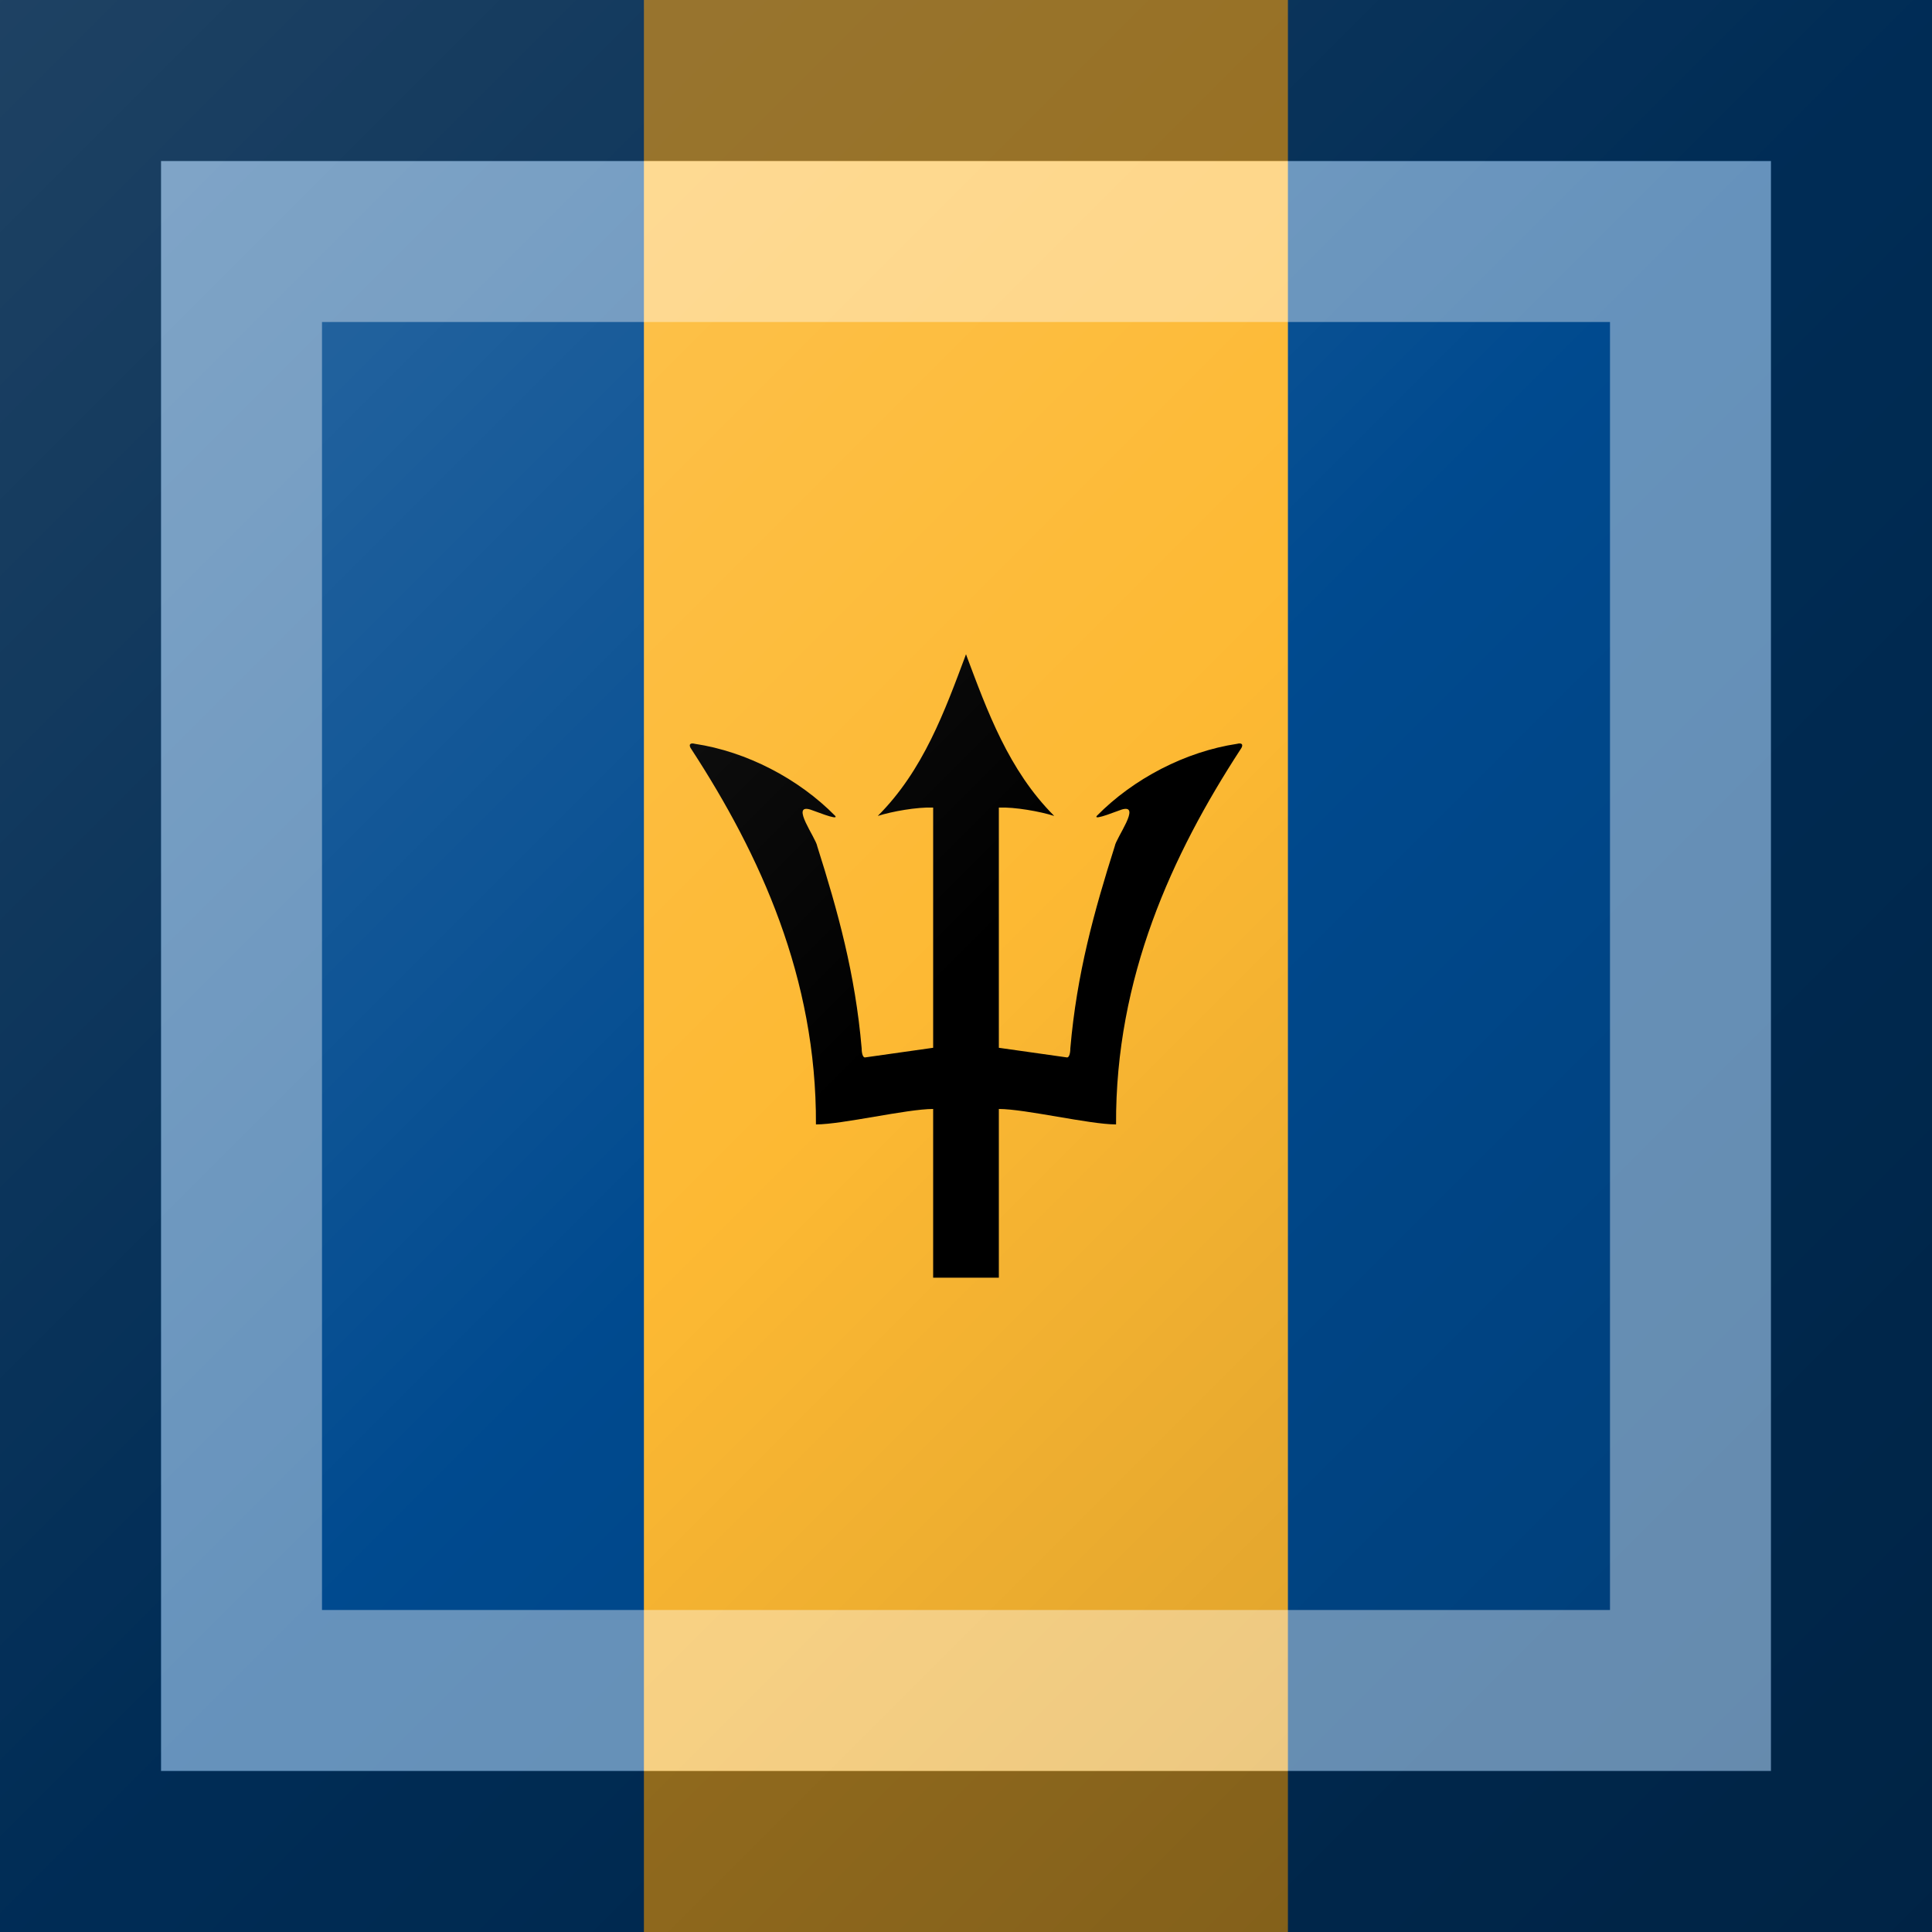 <?xml version="1.0"?>
<svg xmlns="http://www.w3.org/2000/svg" xmlns:xlink="http://www.w3.org/1999/xlink" version="1.1" width="360" height="360" viewBox="0 0 360 360">
<rect x="0" y="0" width="360" height="360" fill="#808080" stroke="none"/>
<!-- Generated by Kreative Vexillo v1.0 -->
<style>
.black{fill:rgb(0,0,0);}
.blue{fill:rgb(0,74,143);}
.yellow{fill:rgb(253,185,51);}
</style>
<defs>
<path id="trident" d="M 0.0 -0.484 C -0.033 -0.396 -0.066 -0.304 -0.137 -0.233 C -0.115 -0.24 -0.076 -0.247 -0.051 -0.246 L -0.051 0.127 L -0.157 0.142 C -0.16 0.142 -0.162 0.136 -0.162 0.128 C -0.172 0.012 -0.199 -0.085 -0.231 -0.186 C -0.233 -0.199 -0.273 -0.252 -0.242 -0.243 C -0.238 -0.242 -0.197 -0.225 -0.203 -0.233 C -0.26 -0.291 -0.341 -0.333 -0.421 -0.345 C -0.428 -0.347 -0.432 -0.344 -0.426 -0.336 C -0.32 -0.173 -0.232 0.018 -0.233 0.246 C -0.192 0.246 -0.092 0.222 -0.051 0.222 C -0.051 0.222 -0.051 0.484 -0.051 0.484 L 0.0 0.484 L 0.013 -0.25 Z"/>
<linearGradient id="glaze" x1="0%" y1="0%" x2="100%" y2="100%">
<stop offset="0%" stop-color="rgb(255,255,255)" stop-opacity="0.2"/>
<stop offset="49.999%" stop-color="rgb(255,255,255)" stop-opacity="0.0"/>
<stop offset="50.001%" stop-color="rgb(0,0,0)" stop-opacity="0.0"/>
<stop offset="100%" stop-color="rgb(0,0,0)" stop-opacity="0.2"/>
</linearGradient>
</defs>
<g>
<g>
<rect x="0" y="0" width="120" height="360" class="blue"/>
<rect x="120" y="0" width="120" height="360" class="yellow"/>
<rect x="240" y="0" width="120" height="360" class="blue"/>
</g>
<use xlink:href="#trident" transform="translate(180 180) scale(120 120) rotate(0)" class="black"/>
<use xlink:href="#trident" transform="translate(180 180) scale(-120 120) rotate(0)" class="black"/>
</g>
<g>
<rect x="0" y="0" width="360" height="360" fill="url(#glaze)"/>
<path d="M 30 30 L 330 30 L 330 330 L 30 330 Z M 60 60 L 60 300 L 300 300 L 300 60 Z" fill="rgb(255,255,255)" opacity="0.4"/>
<path d="M 0 0 L 360 0 L 360 360 L 0 360 Z M 30 30 L 30 330 L 330 330 L 330 30 Z" fill="rgb(0,0,0)" opacity="0.4"/>
</g>
</svg>
